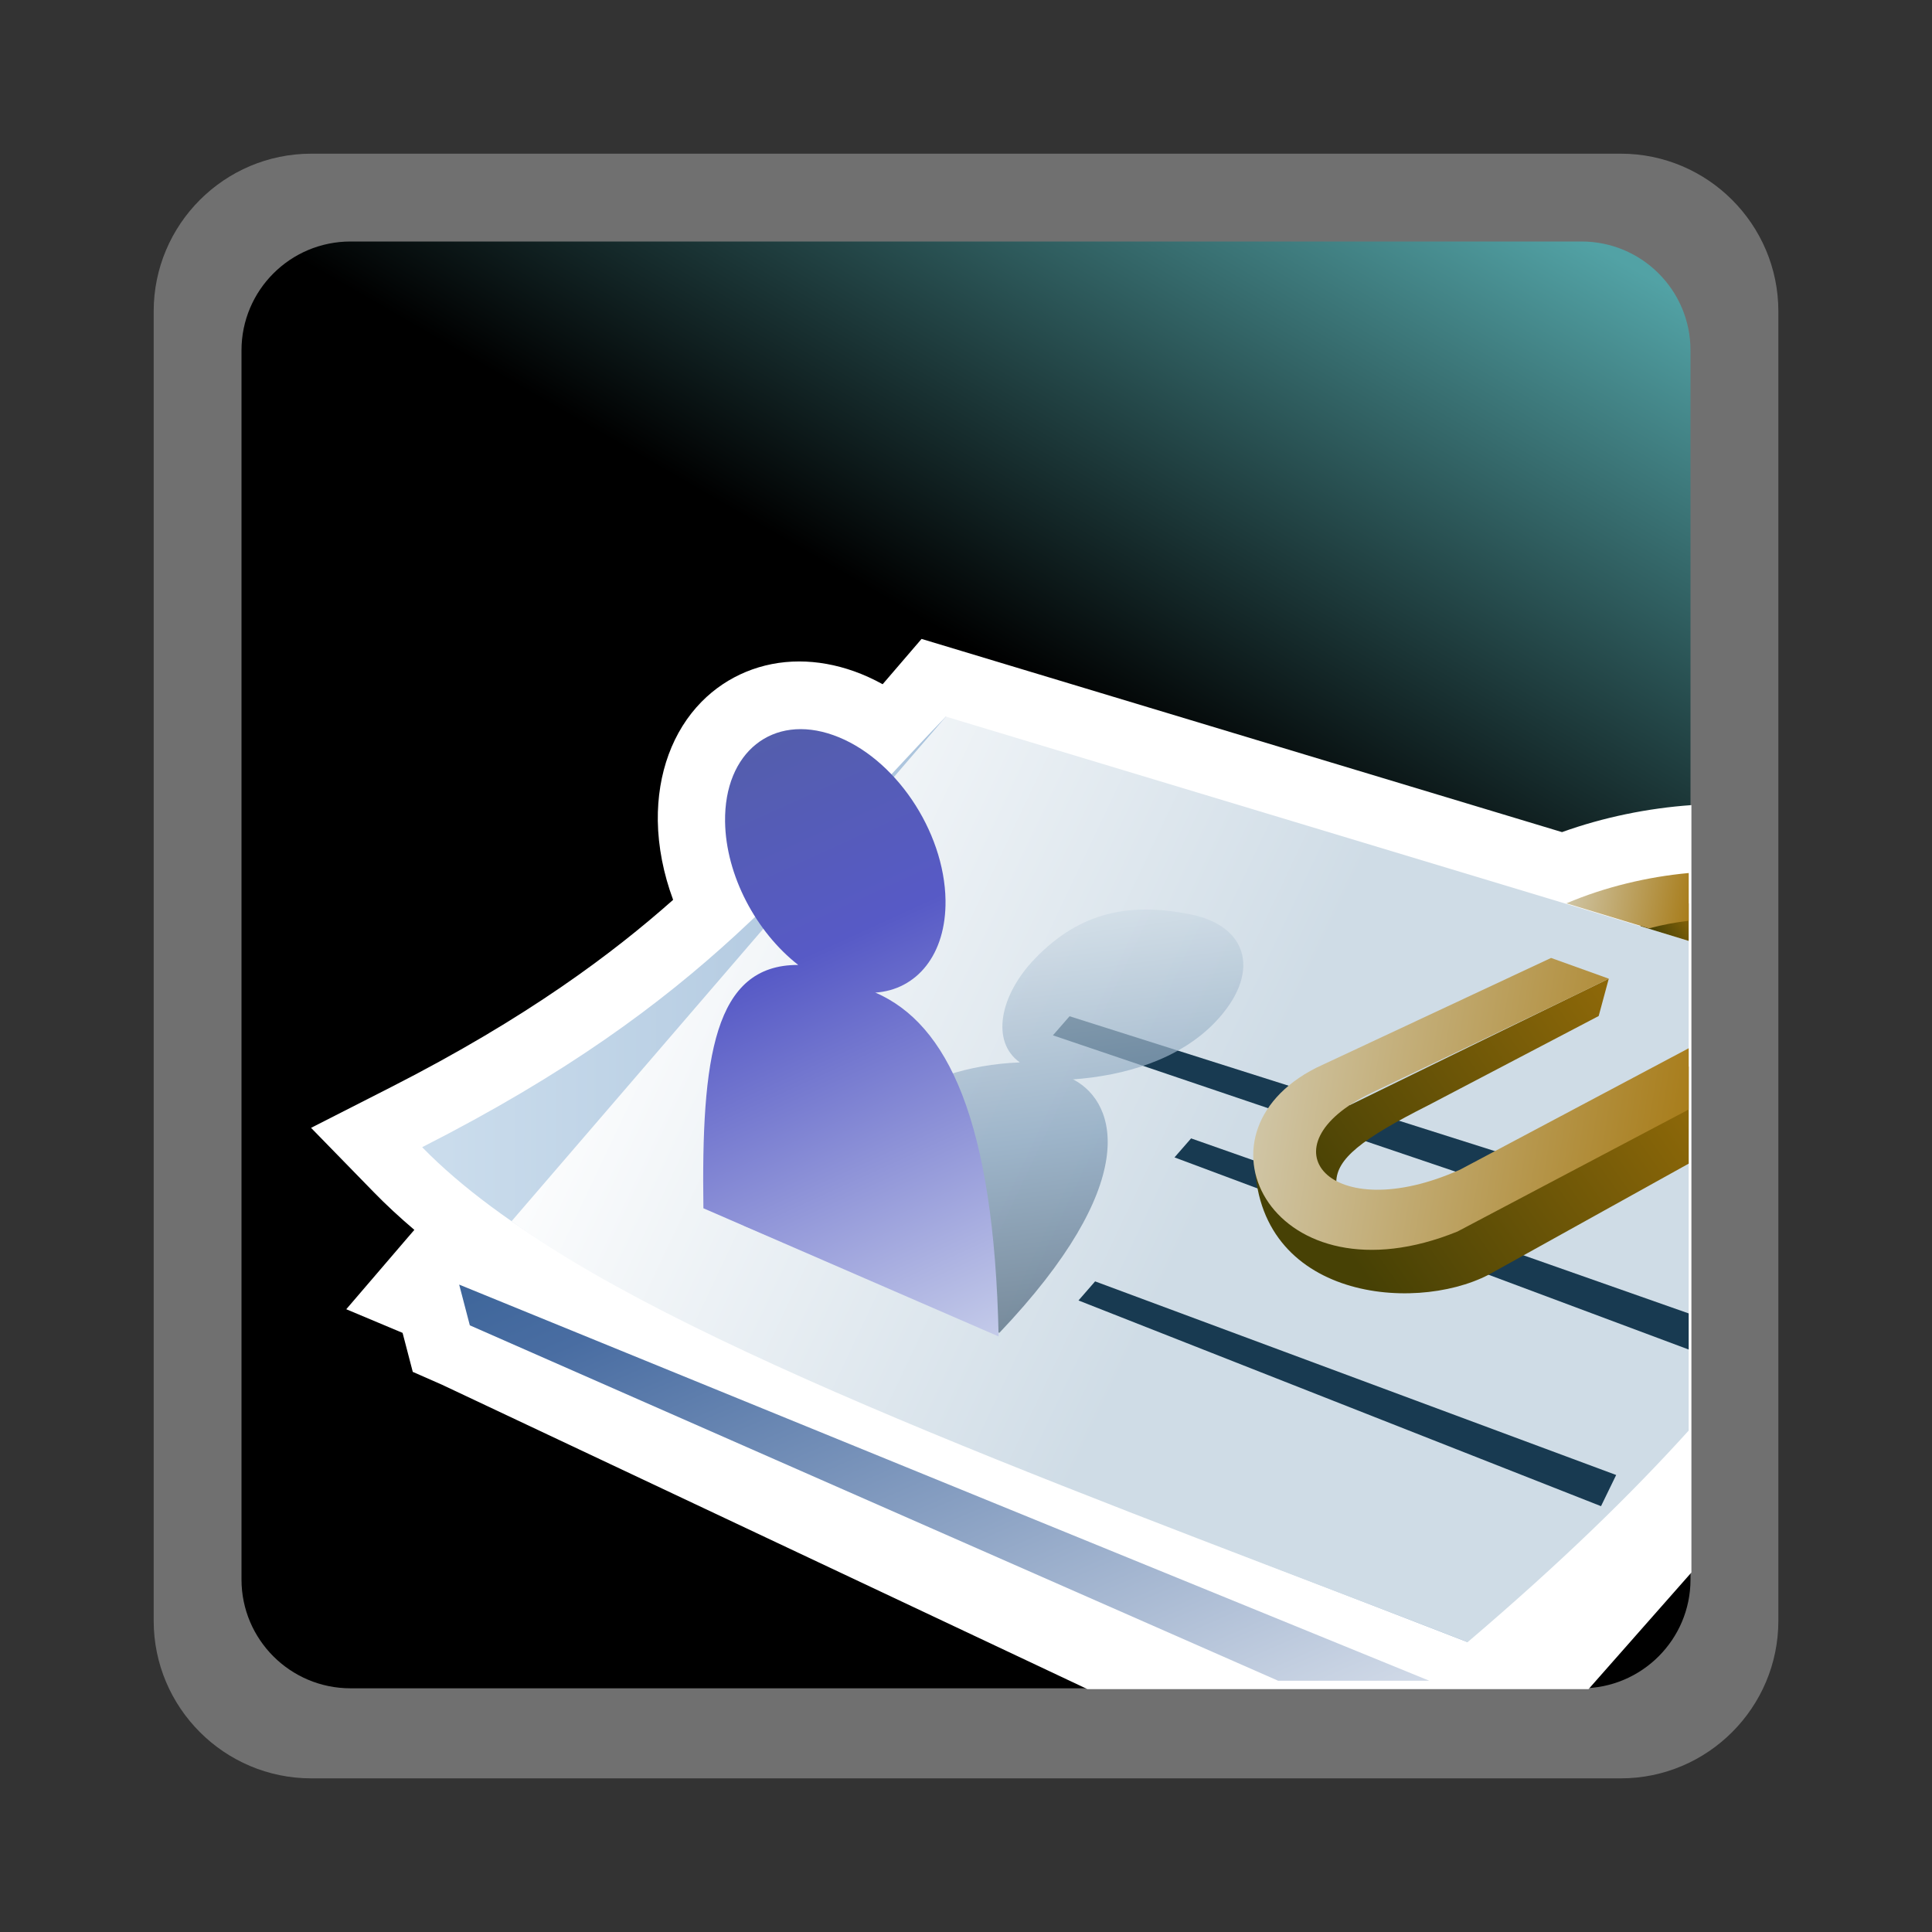 <?xml version="1.0" encoding="UTF-8"?>
<svg xmlns="http://www.w3.org/2000/svg" xmlns:xlink="http://www.w3.org/1999/xlink" contentScriptType="text/ecmascript" width="88" baseProfile="tiny" zoomAndPan="magnify" contentStyleType="text/css" viewBox="0 -1 88 88" height="88" preserveAspectRatio="xMidYMid meet" version="1.1">
    <rect x="0" y="-1" width="88" height="88" fill="#333333" stroke="none"/>
    <rect width="88" fill="none" y="-1" height="88"/>
    <path fill="#ffffff" d="M 14.179 6.0 C 10.22 6.0 7.0 9.221 7.0 13.18 L 7.0 72.823 C 7.0 76.78 10.22 80.002 14.179 80.002 L 73.823 80.002 C 77.781 80.002 81.002 76.78 81.002 72.823 L 81.002 13.18 C 81.002 9.221 77.781 6 73.823 6 L 14.179 6 z " fill-opacity="0.3" stroke-opacity="0.3"/>
    <linearGradient x1="-1049.286" gradientTransform="matrix(1 0 0 1 1071.677 -1497.457)" y1="1577.837" x2="-1006.066" gradientUnits="userSpaceOnUse" y2="1502.978" xlink:type="simple" xlink:actuate="onLoad" id="XMLID_11_" xlink:show="other">
        <stop stop-color="#000000" offset="0"/>
        <stop stop-color="#000000" offset="0.646"/>
        <stop stop-color="#52a2a5" offset="0.994"/>
        <stop stop-color="#52a2a5" offset="1"/>
    </linearGradient>
    <path fill="url(#XMLID_11_)" d="M 77.0 70.945 C 77.0 73.678 74.777 75.9 72.037 75.9 L 15.965 75.9 C 13.225 75.9 11.0 73.678 11.0 70.945 L 11.0 14.959 C 11.0 12.219 13.225 10.0 15.965 10.0 L 72.037 10.0 C 74.777 10.0 77.0 12.219 77.0 14.959 L 77.0 70.945 z "/>
    <path fill="#ffffff" d="M 77.042 70.625 L 77.042 35.672 C 75.074 35.809 73.021 36.226 71.148 36.902 L 43.843 28.665 L 41.976 28.102 L 40.705 29.582 L 40.217 30.15 C 40.212 30.155 40.208 30.16 40.203 30.165 C 39.782 29.933 39.349 29.735 38.91 29.578 C 38.071 29.28 37.228 29.128 36.404 29.128 C 34.705 29.127 33.126 29.779 31.959 30.961 C 30.643 32.297 29.934 34.226 29.962 36.392 C 29.98 37.576 30.221 38.801 30.66 39.986 C 27.938 42.399 24.036 45.346 17.806 48.52 L 14.168 50.372 L 17.02 53.297 C 17.586 53.879 18.202 54.448 18.873 55.019 L 18.457 55.502 L 15.772 58.634 L 18.337 59.711 L 18.435 60.084 L 18.801 61.487 L 20.129 62.071 L 49.532 75.938 L 72.355 75.938 L 77.042 70.625 z "/>
    <polygon fill="#ffffff" points="43.042,31.622 20.796,57.506 63.82,75.555 72.372,75.555 76.917,68.486 76.917,41.828 "/>
    <linearGradient x1="-1017.903" gradientTransform="matrix(1 0 0 1 1071.677 -1497.457)" y1="1588.977" x2="-1040.364" gradientUnits="userSpaceOnUse" y2="1537.623" xlink:type="simple" xlink:actuate="onLoad" id="XMLID_12_" xlink:show="other">
        <stop stop-color="#ffffff" offset="0"/>
        <stop stop-color="#496da2" offset="0.71"/>
        <stop stop-color="#235487" offset="0.99"/>
        <stop stop-color="#235487" offset="1"/>
    </linearGradient>
    <polygon fill="url(#XMLID_12_)" points="20.915,57.512 21.4,59.367 58.217,75.555 65.102,75.555 "/>
    <linearGradient x1="-2580.009" gradientTransform="matrix(1.136 0 0 -1.136 2951.151 273.396)" y1="194.189" x2="-2538.106" gradientUnits="userSpaceOnUse" y2="194.189" xlink:type="simple" xlink:actuate="onLoad" id="XMLID_13_" xlink:show="other">
        <stop stop-color="#cadcec" offset="0"/>
        <stop stop-color="#87a8cb" offset="1"/>
    </linearGradient>
    <path fill="url(#XMLID_13_)" d="M 43.084 31.641 C 36.29 38.65 32.343 44.583 19.229 51.253 C 26.395 58.596 43.365 64.684 66.848 73.797 L 43.084 31.641 z "/>
    <linearGradient x1="-1044.588" gradientTransform="matrix(1 0 0 1 1071.677 -1497.457)" y1="1535.227" x2="-1015.685" gradientUnits="userSpaceOnUse" y2="1548.927" xlink:type="simple" xlink:actuate="onLoad" id="XMLID_14_" xlink:show="other">
        <stop stop-color="#ffffff" offset="0"/>
        <stop stop-color="#ffffff" offset="0.05"/>
        <stop stop-color="#cfdce6" offset="1"/>
    </linearGradient>
    <path fill="url(#XMLID_14_)" d="M 43.084 31.641 L 23.299 54.627 C 31.931 60.854 50.945 67.625 66.849 73.797 C 71.089 70.184 74.288 67.067 76.916 64.162 L 76.916 41.853 L 43.084 31.641 z "/>
    <polygon fill="#183a51" points="48.717,45.289 47.959,46.158 72.221,54.373 72.221,52.742 "/>
    <polygon fill="#183a51" points="54.253,50.852 53.497,51.718 76.917,60.469 76.917,58.824 "/>
    <polygon fill="#183a51" points="49.881,57.365 49.124,58.234 72.924,67.604 73.614,66.184 "/>
    <linearGradient x1="-2559.143" gradientTransform="matrix(1.136 0 0 -1.136 2951.151 273.396)" y1="213.011" x2="-2555.896" gradientUnits="userSpaceOnUse" y2="188.371" xlink:type="simple" xlink:actuate="onLoad" id="XMLID_15_" xlink:show="other">
        <stop stop-color="#ffffff" offset="0"/>
        <stop stop-color="#cfdce6" offset="0.35"/>
        <stop stop-color="#83a0bb" offset="0.7"/>
        <stop stop-color="#4e657a" offset="1"/>
    </linearGradient>
    <path fill="url(#XMLID_15_)" d="M 48.9 48.174 C 50.931 49.256 51.974 52.922 45.519 59.71 L 33.86 54.818 C 38.377 50.121 41.774 47.574 46.443 47.392 L 46.446 47.386 C 45.136 46.452 45.521 44.349 47.136 42.668 C 49.222 40.498 51.504 40.105 54.214 40.646 C 56.931 41.19 57.429 43.39 55.345 45.563 C 53.716 47.258 51.251 47.997 48.843 48.167 L 48.9 48.174 z " fill-opacity="0.7"/>
    <linearGradient x1="-2556.108" gradientTransform="matrix(1.136 0 0 -1.136 2951.151 273.396)" y1="182.862" x2="-2577.311" gradientUnits="userSpaceOnUse" y2="229.279" xlink:type="simple" xlink:actuate="onLoad" id="XMLID_16_" xlink:show="other">
        <stop stop-color="#e6eef4" offset="0"/>
        <stop stop-color="#575ac6" offset="0.44"/>
        <stop stop-color="#4e657a" offset="0.94"/>
        <stop stop-color="#4e657a" offset="1"/>
    </linearGradient>
    <path fill="url(#XMLID_16_)" d="M 39.896 44.221 C 43.133 45.643 45.282 49.973 45.486 59.873 L 32.039 54.035 C 31.943 47.187 32.513 42.94 36.351 42.952 L 36.348 42.944 C 34.441 41.448 33.061 38.878 33.026 36.426 C 32.983 33.26 35.193 31.496 37.965 32.487 C 40.738 33.475 43.019 36.839 43.067 40.005 C 43.102 42.477 41.757 44.096 39.851 44.213 L 39.896 44.221 z "/>
    <linearGradient x1="-977.069" gradientTransform="matrix(1 0 0 1 1071.677 -1497.457)" y1="1529.935" x2="-1012.597" gradientUnits="userSpaceOnUse" y2="1554.737" xlink:type="simple" xlink:actuate="onLoad" id="XMLID_17_" xlink:show="other">
        <stop stop-color="#e6eef4" offset="0"/>
        <stop stop-color="#a3740a" offset="0.44"/>
        <stop stop-color="#474105" offset="0.94"/>
        <stop stop-color="#474105" offset="1"/>
    </linearGradient>
    <path fill="url(#XMLID_17_)" d="M 63.734 55.201 L 60.866 52.833 C 60.885 51.789 61.993 50.889 65.045 49.35 L 72.818 45.278 L 73.277 43.579 C 73.21 43.612 57.157 51.448 57.157 51.448 C 56.943 58.128 64.325 58.866 67.799 57.065 L 76.918 52.002 L 76.918 47.577 L 63.734 55.201 z "/>
    <linearGradient x1="-992.171" gradientTransform="matrix(1 0 0 1 1071.677 -1497.457)" y1="1536.402" x2="-996.482" gradientUnits="userSpaceOnUse" y2="1539.412" xlink:type="simple" xlink:actuate="onLoad" id="XMLID_18_" xlink:show="other">
        <stop stop-color="#e6eef4" offset="0"/>
        <stop stop-color="#a3740a" offset="0.44"/>
        <stop stop-color="#474105" offset="0.94"/>
        <stop stop-color="#474105" offset="1"/>
    </linearGradient>
    <polygon fill="url(#XMLID_18_)" points="74.715,41.185 76.917,41.857 76.917,40.145 "/>
    <linearGradient x1="-1002.753" gradientTransform="matrix(1 0 0 1 1071.677 -1497.457)" y1="1536.332" x2="-993.928" gradientUnits="userSpaceOnUse" y2="1537.765" xlink:type="simple" xlink:actuate="onLoad" id="XMLID_19_" xlink:show="other">
        <stop stop-color="#e2e6e4" offset="0"/>
        <stop stop-color="#a3740a" offset="1"/>
    </linearGradient>
    <path fill="url(#XMLID_19_)" d="M 71.346 40.146 L 75.106 41.286 C 75.749 41.114 76.348 41.006 76.919 40.94 L 76.919 38.765 C 75.064 38.934 73.104 39.397 71.346 40.146 z "/>
    <linearGradient x1="-1022.819" gradientTransform="matrix(1 0 0 1 1071.677 -1497.457)" y1="1543.911" x2="-992.561" gradientUnits="userSpaceOnUse" y2="1548.826" xlink:type="simple" xlink:actuate="onLoad" id="XMLID_20_" xlink:show="other">
        <stop stop-color="#e2e6e4" offset="0"/>
        <stop stop-color="#a3740a" offset="1"/>
    </linearGradient>
    <path fill="url(#XMLID_20_)" d="M 66.506 52.275 C 60.594 54.931 57.393 51.207 62.479 48.775 C 62.479 48.775 71.118 44.652 73.28 43.578 L 70.649 42.633 L 59.949 47.638 C 53.905 50.701 58.072 58.475 66.387 55.094 L 76.918 49.537 L 76.918 46.746 L 66.506 52.275 z "/>
</svg>
